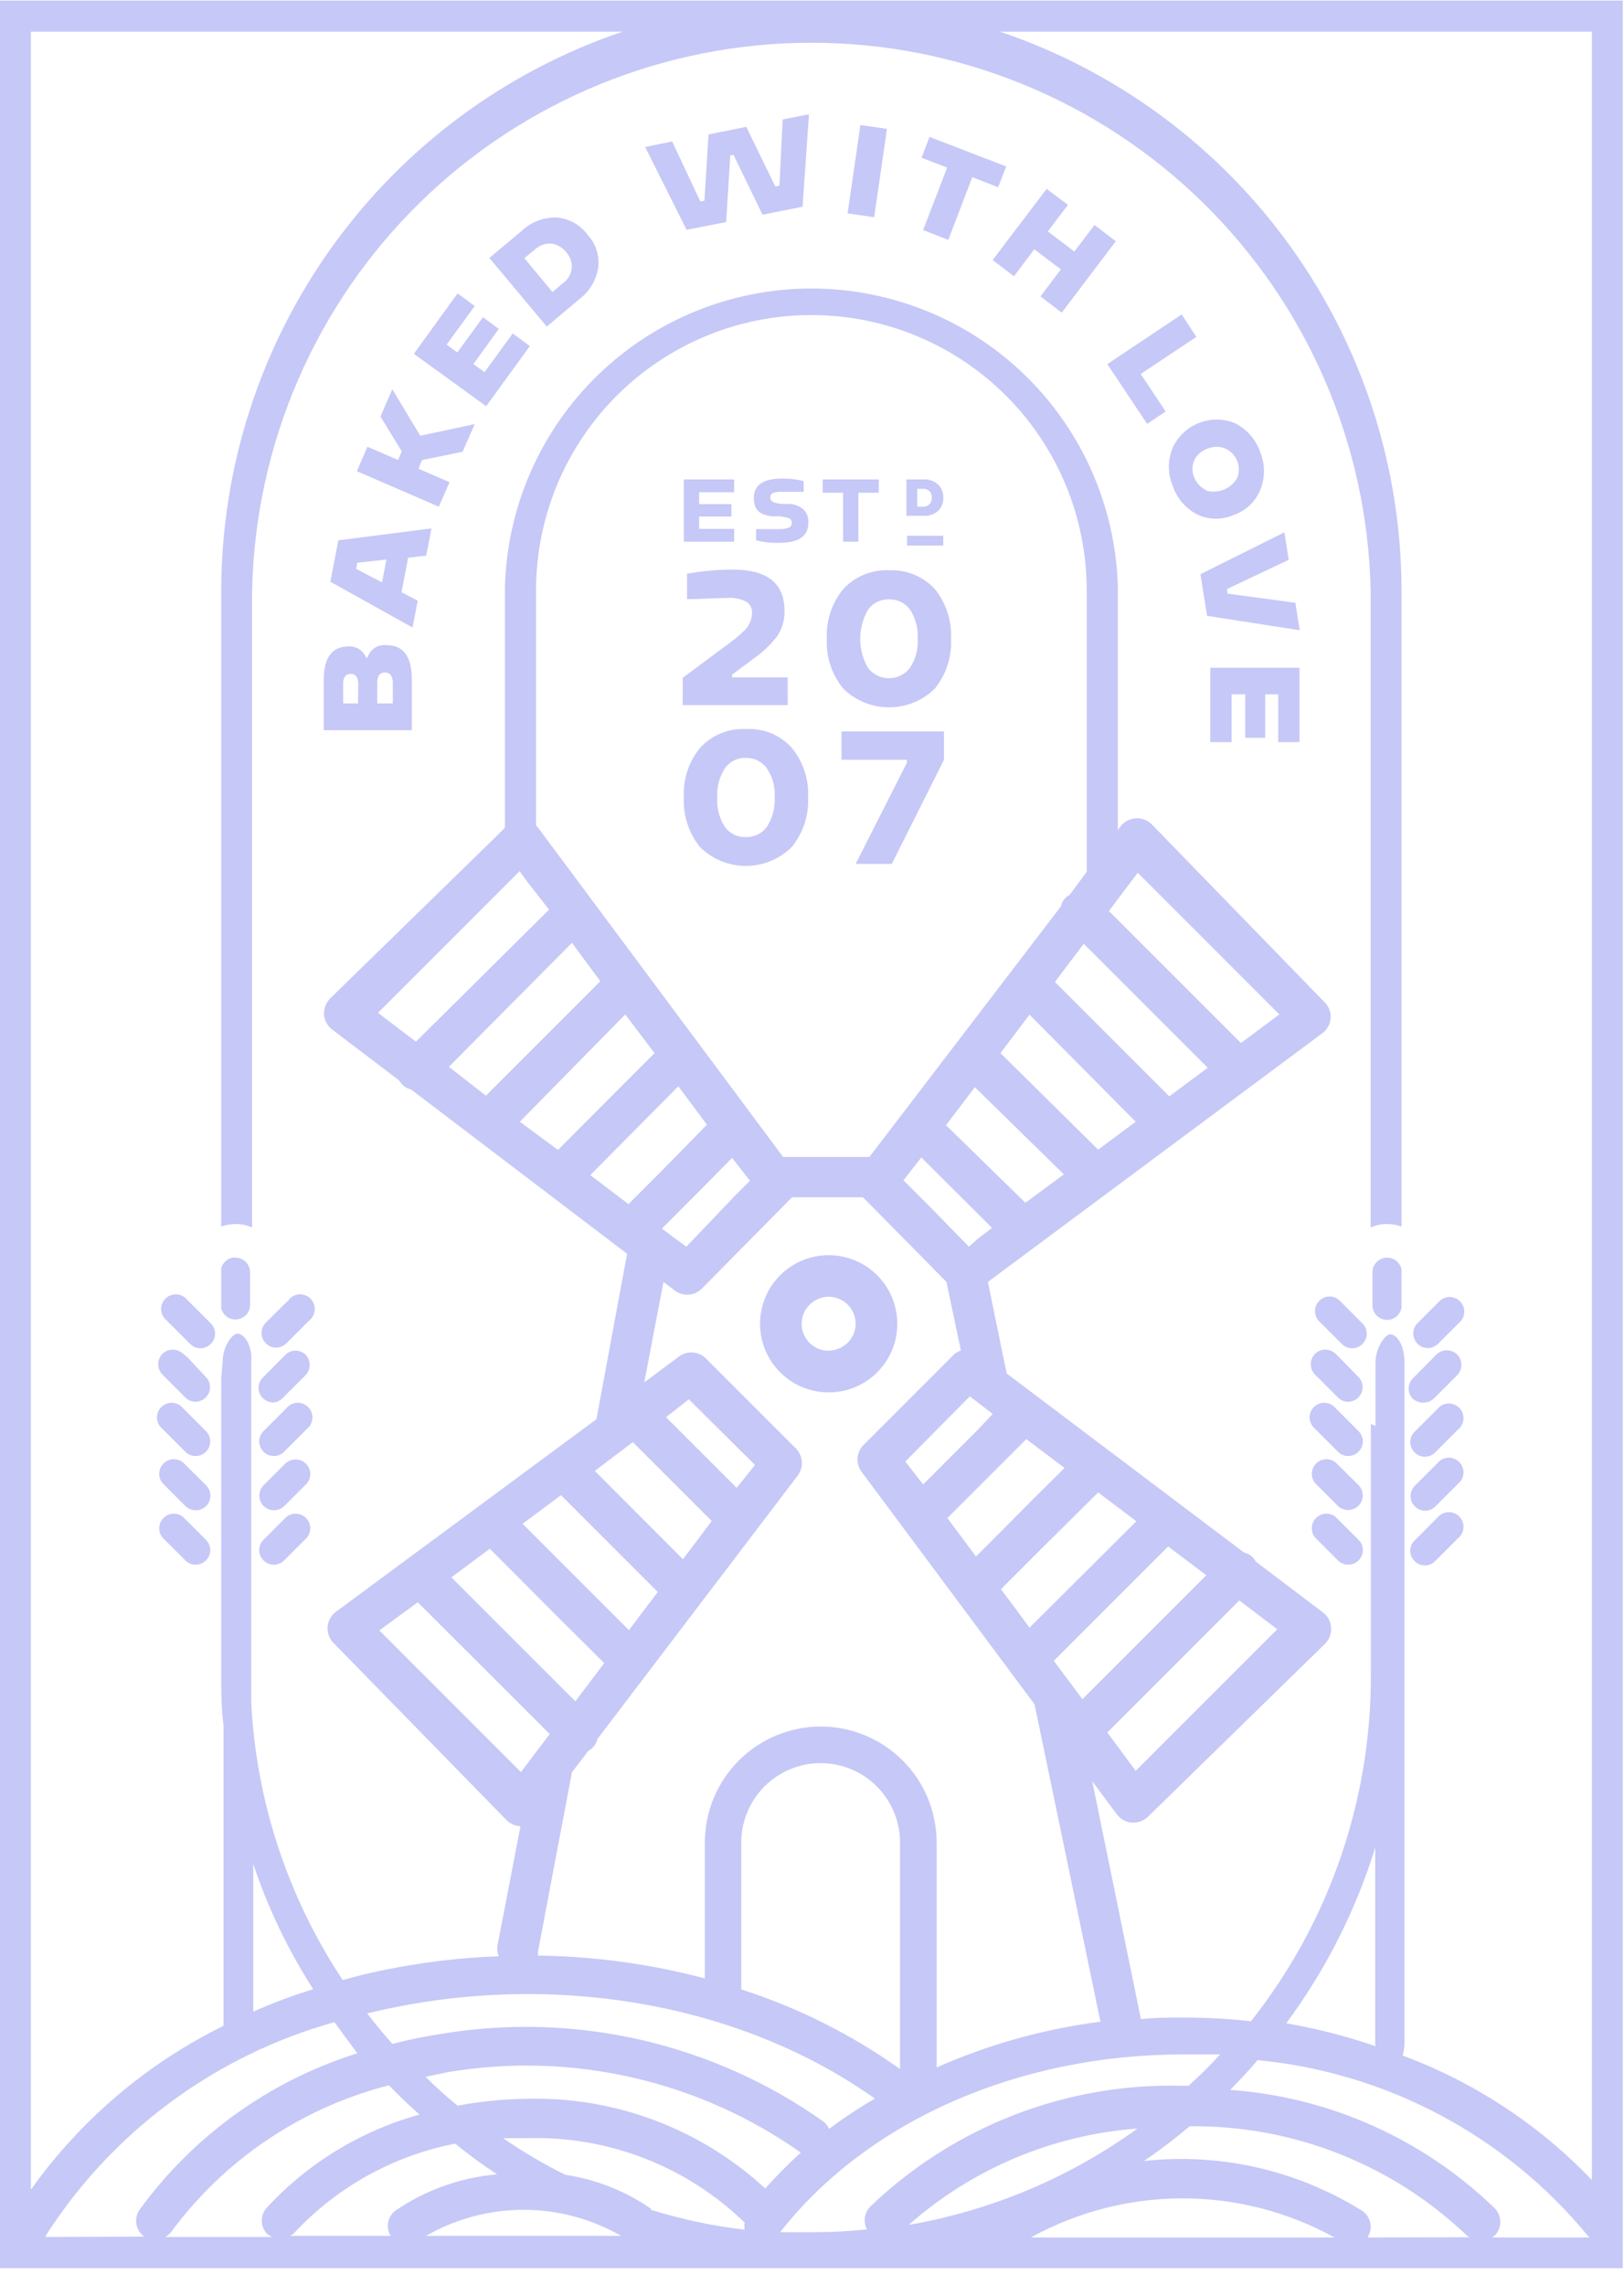 <svg width="86" height="121" viewBox="0 0 86 121" fill="none" xmlns="http://www.w3.org/2000/svg">
<path d="M0 0.029V120.092H85.934V0.029H0ZM2.423 118.444C2.429 118.42 2.429 118.395 2.423 118.371C5.957 112.852 11.4 108.828 17.713 107.068C18.113 107.637 18.537 108.182 18.924 108.716C14.29 110.168 10.246 113.074 7.39 117.002C7.238 117.224 7.178 117.496 7.223 117.76C7.268 118.025 7.415 118.262 7.633 118.42L2.423 118.444ZM13.412 106.523V98.696C14.192 101.028 15.258 103.254 16.586 105.323C15.496 105.657 14.428 106.057 13.387 106.523H13.412ZM14.211 118.323C14.27 118.372 14.335 118.413 14.405 118.444H8.747C8.871 118.38 8.978 118.289 9.062 118.178C11.897 114.337 15.971 111.593 20.596 110.412C21.117 110.945 21.65 111.466 22.22 111.962C19.12 112.816 16.321 114.52 14.139 116.881C14.047 116.979 13.975 117.094 13.928 117.219C13.881 117.345 13.859 117.478 13.863 117.612C13.868 117.746 13.899 117.878 13.954 118C14.01 118.122 14.089 118.232 14.187 118.323H14.211ZM63.957 56.535L61.922 58.049L55.864 51.991L57.391 49.968L63.957 56.535ZM58.723 48.236L60.25 46.212L67.749 53.712L65.714 55.226L58.723 48.236ZM57.318 89.973L56.785 89.246L55.803 87.938L56.385 87.356L61.861 81.88L63.884 83.406L57.318 89.973ZM65.629 84.739L67.64 86.266L63.157 90.748L60.141 93.765L58.638 91.73L65.629 84.739ZM43.458 91.415C41.831 91.418 40.272 92.067 39.122 93.218C37.973 94.37 37.327 95.93 37.327 97.557V104.754C34.44 103.988 31.47 103.581 28.483 103.542C28.49 103.482 28.49 103.421 28.483 103.361L30.288 93.838L31.149 92.711C31.227 92.667 31.3 92.614 31.367 92.554C31.5 92.426 31.593 92.262 31.633 92.081L42.246 78.124C42.403 77.913 42.48 77.654 42.462 77.391C42.444 77.129 42.333 76.882 42.149 76.695L37.376 71.921C37.19 71.738 36.945 71.628 36.685 71.61C36.425 71.592 36.167 71.668 35.958 71.824L34.117 73.193L35.135 67.875L35.74 68.335C35.949 68.491 36.207 68.567 36.467 68.549C36.727 68.531 36.972 68.421 37.158 68.238L41.943 63.392H45.699L50.121 67.875L50.885 71.509C50.738 71.553 50.605 71.632 50.497 71.739L45.723 76.513C45.541 76.699 45.43 76.944 45.412 77.204C45.395 77.464 45.471 77.722 45.627 77.93L54.786 90.24L58.275 107.044C55.281 107.428 52.359 108.244 49.6 109.467V97.557C49.6 95.928 48.953 94.366 47.801 93.214C46.649 92.062 45.087 91.415 43.458 91.415ZM47.662 97.557V109.551C45.093 107.721 42.257 106.299 39.254 105.335V97.557C39.254 96.442 39.697 95.373 40.485 94.585C41.273 93.796 42.343 93.353 43.458 93.353C44.573 93.353 45.642 93.796 46.431 94.585C47.219 95.373 47.662 96.442 47.662 97.557ZM39.011 78.778L35.268 75.035L36.479 74.09L39.981 77.567L39.011 78.778ZM35.05 65.052L35.801 64.301L36.673 63.428L38.769 61.308L39.714 62.52L38.854 63.38L36.346 66.009L35.583 65.452L35.05 65.052ZM54.519 86.181L53.744 85.127L53.005 84.146L53.441 83.709L55.27 81.88L58.154 79.021L60.177 80.547L54.519 86.181ZM54.749 79.336L52.896 81.201L51.684 82.413L50.17 80.378L54.349 76.198L56.373 77.724L54.749 79.336ZM51.781 75.701L48.886 78.597L47.941 77.385L51.357 73.932L52.569 74.865L51.781 75.701ZM51.309 66.009L49.31 63.961L48.776 63.428L47.844 62.495L48.789 61.284L51.514 63.998L52.532 65.015L51.83 65.549L51.309 66.009ZM50.097 59.576L51.624 57.564L56.337 62.18L54.301 63.683L50.097 59.576ZM52.98 55.759L54.519 53.724L60.141 59.394L58.154 60.872L52.98 55.759ZM57.548 46.164L56.651 47.375C56.576 47.413 56.506 47.462 56.446 47.521C56.309 47.647 56.216 47.812 56.179 47.993L46.038 61.26H41.471L28.495 43.826L28.386 43.705V31.262C28.386 29.347 28.764 27.451 29.496 25.682C30.229 23.913 31.303 22.306 32.657 20.952C34.011 19.598 35.618 18.524 37.387 17.791C39.156 17.058 41.052 16.681 42.967 16.681C44.882 16.681 46.778 17.058 48.547 17.791C50.316 18.524 51.923 19.598 53.277 20.952C54.631 22.306 55.705 23.913 56.438 25.682C57.171 27.451 57.548 29.347 57.548 31.262V46.164ZM29.077 48.163L22.026 55.154L20.015 53.627L26.981 46.661L27.514 46.127L27.902 46.661L29.077 48.163ZM30.288 49.92L31.791 51.955L25.733 58.013L23.77 56.486L30.288 49.92ZM33.111 53.712L34.662 55.759L29.549 60.884L27.526 59.394L33.111 53.712ZM35.922 57.516L37.437 59.551L34.977 62.059L33.766 63.271L33.281 63.755L31.258 62.217L35.922 57.516ZM33.511 76.355L37.691 80.535L36.164 82.558L31.5 77.882L33.511 76.355ZM32.505 81.965L34.832 84.291L33.305 86.314L31.948 84.957L30.095 83.104L27.672 80.681L29.707 79.166L30.652 80.111L32.505 81.965ZM29.61 85.684L31.5 87.562L31.997 88.059L31.209 89.101L30.47 90.082L29.077 88.689L23.904 83.516L25.939 82.001L29.61 85.684ZM28.568 91.269L29.113 91.815L28.265 92.929L27.587 93.826L20.087 86.326L22.123 84.836L28.568 91.269ZM46.329 111.114C45.493 111.603 44.684 112.137 43.906 112.714C43.84 112.567 43.74 112.439 43.615 112.338C37.749 108.179 30.477 106.507 23.383 107.686C22.506 107.819 21.637 107.997 20.778 108.219C20.317 107.698 19.869 107.165 19.445 106.607C19.93 106.486 20.414 106.377 20.911 106.28C29.998 104.451 39.484 106.256 46.329 111.114ZM20.729 118.384H15.35C15.458 118.337 15.553 118.267 15.629 118.178C17.894 115.767 20.862 114.131 24.11 113.501C24.816 114.085 25.557 114.627 26.327 115.125C24.393 115.291 22.536 115.954 20.935 117.051C20.725 117.21 20.586 117.445 20.548 117.705C20.509 117.966 20.574 118.231 20.729 118.444V118.384ZM22.559 118.384C24.131 117.479 25.912 117.003 27.726 117.003C29.54 117.003 31.321 117.479 32.893 118.384H22.559ZM34.468 116.942C33.114 116.007 31.564 115.394 29.937 115.149C28.793 114.583 27.692 113.935 26.642 113.21C27.066 113.21 27.502 113.21 27.938 113.21C30.056 113.15 32.164 113.514 34.139 114.282C36.114 115.05 37.915 116.205 39.435 117.681C39.412 117.805 39.412 117.932 39.435 118.056C37.751 117.86 36.088 117.507 34.468 117.002V116.942ZM40.526 115.876C37.087 112.701 32.544 110.997 27.865 111.126C26.646 111.144 25.43 111.265 24.231 111.49C23.64 111.01 23.074 110.501 22.535 109.963C22.947 109.879 23.358 109.782 23.746 109.709C30.284 108.619 36.989 110.151 42.404 113.974C41.728 114.59 41.086 115.241 40.477 115.924L40.526 115.876ZM45.966 118.032C44.98 118.14 43.989 118.192 42.997 118.19C42.428 118.19 41.871 118.19 41.313 118.19C45.941 112.29 53.913 108.776 62.673 108.776C63.327 108.776 63.969 108.776 64.611 108.776C64.085 109.359 63.526 109.913 62.939 110.436H62.636C59.595 110.354 56.567 110.877 53.728 111.973C50.89 113.068 48.297 114.716 46.099 116.821C45.933 116.984 45.827 117.198 45.798 117.429C45.77 117.66 45.82 117.894 45.941 118.093L45.966 118.032ZM60.238 112.701C56.639 115.3 52.496 117.045 48.122 117.802C51.495 114.824 55.75 113.033 60.238 112.701ZM52.399 118.468L52.762 118.347L52.399 118.468ZM54.592 118.468C57.053 117.11 59.819 116.397 62.63 116.397C65.442 116.397 68.207 117.11 70.669 118.468H54.592ZM72.414 118.468C72.488 118.356 72.54 118.231 72.566 118.099C72.592 117.967 72.591 117.831 72.564 117.699C72.537 117.567 72.484 117.442 72.408 117.331C72.333 117.22 72.236 117.124 72.123 117.051C68.679 114.902 64.612 113.976 60.577 114.422C61.416 113.85 62.224 113.235 63 112.58C68.445 112.518 73.701 114.583 77.647 118.335C77.7 118.386 77.762 118.427 77.829 118.456L72.414 118.468ZM78.992 118.468C79.048 118.442 79.101 118.409 79.15 118.371C79.342 118.178 79.45 117.917 79.45 117.645C79.45 117.372 79.342 117.111 79.15 116.918C75.362 113.25 70.403 111.032 65.144 110.654C65.641 110.145 66.138 109.624 66.598 109.079C69.98 109.403 73.265 110.39 76.265 111.985C79.264 113.579 81.921 115.749 84.081 118.371C84.106 118.41 84.139 118.443 84.178 118.468H78.992ZM72.838 108.34C71.298 107.81 69.718 107.405 68.113 107.128C70.197 104.315 71.79 101.169 72.826 97.824V108.073C72.82 108.162 72.824 108.252 72.838 108.34ZM84.299 115.427C81.501 112.5 78.075 110.246 74.279 108.837C74.345 108.608 74.377 108.372 74.376 108.134V72.151C74.381 71.85 74.332 71.551 74.231 71.267C74.085 70.891 73.867 70.649 73.613 70.649C73.359 70.649 72.838 71.34 72.838 72.188V75.495L72.595 75.398V88.725C72.605 95.365 70.367 101.813 66.247 107.019C65.04 106.886 63.826 106.822 62.612 106.826C61.873 106.826 61.146 106.826 60.419 106.91L57.839 94.31L59.147 96.067C59.24 96.192 59.358 96.295 59.494 96.37C59.63 96.445 59.78 96.491 59.935 96.503H60.02C60.303 96.502 60.575 96.394 60.783 96.2L70.172 87.029C70.282 86.918 70.368 86.785 70.422 86.639C70.476 86.493 70.499 86.337 70.487 86.181C70.48 86.025 70.439 85.872 70.365 85.733C70.292 85.595 70.189 85.475 70.063 85.381L66.501 82.68C66.464 82.604 66.415 82.534 66.356 82.474C66.23 82.338 66.065 82.244 65.883 82.207L53.308 72.721L52.314 67.875L70.027 54.705C70.151 54.613 70.255 54.494 70.33 54.359C70.405 54.223 70.451 54.072 70.463 53.918C70.476 53.762 70.454 53.605 70.4 53.459C70.346 53.312 70.26 53.179 70.148 53.07L60.989 43.644C60.878 43.534 60.745 43.449 60.599 43.395C60.452 43.34 60.296 43.317 60.14 43.327C59.985 43.338 59.833 43.381 59.695 43.454C59.557 43.528 59.437 43.629 59.341 43.753L59.196 43.947V31.068C59.08 26.841 57.32 22.825 54.289 19.876C51.258 16.927 47.196 15.277 42.967 15.277C38.738 15.277 34.676 16.927 31.645 19.876C28.615 22.825 26.854 26.841 26.739 31.068V43.826L26.302 44.262L17.483 52.864C17.267 53.093 17.15 53.397 17.155 53.712C17.168 53.868 17.213 54.02 17.288 54.158C17.363 54.296 17.467 54.416 17.591 54.511L21.129 57.201C21.178 57.279 21.235 57.352 21.299 57.419C21.426 57.553 21.591 57.645 21.771 57.686L33.208 66.384L31.585 75.144L17.785 85.345C17.661 85.438 17.557 85.556 17.482 85.692C17.407 85.827 17.362 85.978 17.349 86.132C17.337 86.287 17.358 86.443 17.41 86.589C17.462 86.735 17.545 86.868 17.652 86.981L26.823 96.37C27.021 96.567 27.284 96.683 27.562 96.697L26.351 102.973C26.315 103.176 26.336 103.386 26.412 103.579C24.413 103.651 22.423 103.886 20.463 104.281C19.675 104.439 18.9 104.621 18.149 104.839C15.25 100.47 13.576 95.403 13.303 90.167V72.115C13.316 71.97 13.316 71.824 13.303 71.679C13.281 71.53 13.244 71.384 13.194 71.243C13.06 70.867 12.818 70.613 12.564 70.613C12.309 70.613 11.788 71.279 11.788 72.115L11.716 72.987C11.716 72.83 11.716 73.811 11.716 73.617V88.64C11.716 89.561 11.716 90.458 11.837 91.354V107.262C7.771 109.265 4.266 112.246 1.636 115.936V1.676H32.966C26.775 3.774 21.397 7.758 17.585 13.068C13.774 18.379 11.722 24.75 11.716 31.286V64.943C11.956 64.856 12.21 64.81 12.467 64.809C12.771 64.807 13.073 64.868 13.351 64.991V31.286C13.508 23.535 16.697 16.155 22.234 10.729C27.771 5.302 35.215 2.263 42.967 2.263C50.72 2.263 58.163 5.302 63.7 10.729C69.237 16.155 72.426 23.535 72.583 31.286V64.991C72.857 64.868 73.155 64.806 73.456 64.809C73.716 64.81 73.974 64.856 74.219 64.943V31.286C74.214 24.748 72.16 18.375 68.346 13.064C64.532 7.753 59.15 3.771 52.956 1.676H84.299V115.427Z" fill="#C6C8F7"/>
<path d="M41.713 35.866H38.769V35.72L39.872 34.897C40.36 34.562 40.794 34.153 41.156 33.685C41.422 33.288 41.558 32.818 41.544 32.34C41.544 30.886 40.635 30.159 38.806 30.159C37.993 30.161 37.182 30.234 36.383 30.378V31.722C37.146 31.722 37.861 31.662 38.503 31.662C38.853 31.631 39.206 31.698 39.52 31.856C39.623 31.92 39.706 32.012 39.76 32.121C39.813 32.231 39.835 32.352 39.823 32.474C39.812 32.805 39.678 33.12 39.448 33.358C39.102 33.691 38.729 33.995 38.333 34.267L36.152 35.89V37.332H41.713V35.866Z" fill="#C6C8F7"/>
<path d="M47.081 30.196C46.629 30.174 46.177 30.252 45.758 30.423C45.34 30.595 44.964 30.857 44.657 31.189C44.048 31.93 43.737 32.872 43.785 33.831C43.74 34.785 44.051 35.722 44.657 36.46C45.303 37.096 46.174 37.453 47.081 37.453C47.987 37.453 48.858 37.096 49.504 36.46C50.102 35.718 50.408 34.783 50.364 33.831C50.41 32.875 50.104 31.935 49.504 31.189C49.197 30.857 48.821 30.595 48.403 30.423C47.984 30.252 47.532 30.174 47.081 30.196ZM48.183 35.369C48.052 35.538 47.883 35.674 47.691 35.768C47.499 35.862 47.288 35.911 47.075 35.911C46.861 35.911 46.65 35.862 46.458 35.768C46.266 35.674 46.097 35.538 45.966 35.369C45.696 34.899 45.554 34.367 45.554 33.825C45.554 33.282 45.696 32.75 45.966 32.28C46.092 32.104 46.26 31.962 46.455 31.867C46.649 31.772 46.864 31.726 47.081 31.735C47.296 31.729 47.511 31.776 47.705 31.871C47.898 31.966 48.067 32.106 48.195 32.28C48.489 32.742 48.629 33.285 48.595 33.831C48.629 34.375 48.485 34.915 48.183 35.369Z" fill="#C6C8F7"/>
<path d="M39.497 38.604C39.045 38.579 38.593 38.656 38.173 38.828C37.754 38.999 37.379 39.262 37.074 39.597C36.468 40.335 36.162 41.273 36.214 42.226C36.167 43.179 36.474 44.115 37.074 44.855C37.72 45.492 38.59 45.848 39.497 45.848C40.404 45.848 41.274 45.492 41.92 44.855C42.528 44.113 42.838 43.172 42.792 42.214C42.84 41.26 42.529 40.322 41.92 39.585C41.615 39.251 41.239 38.989 40.82 38.82C40.401 38.65 39.949 38.576 39.497 38.604ZM40.612 43.777C40.485 43.952 40.317 44.094 40.122 44.189C39.928 44.284 39.713 44.33 39.497 44.322C39.281 44.331 39.066 44.285 38.871 44.19C38.676 44.095 38.508 43.953 38.382 43.777C38.089 43.315 37.949 42.773 37.983 42.226C37.949 41.684 38.089 41.145 38.382 40.688C38.506 40.508 38.672 40.362 38.867 40.265C39.062 40.167 39.279 40.121 39.497 40.13C39.714 40.123 39.93 40.17 40.125 40.268C40.319 40.365 40.487 40.51 40.612 40.688C40.918 41.139 41.063 41.682 41.023 42.226C41.054 42.774 40.909 43.317 40.612 43.777Z" fill="#C6C8F7"/>
<path d="M44.562 40.227H48.026V40.385L45.313 45.74H47.227L49.989 40.227V38.725H44.562V40.227Z" fill="#C6C8F7"/>
<path d="M47.517 70.092C47.517 69.373 47.304 68.67 46.905 68.072C46.505 67.475 45.938 67.009 45.274 66.734C44.609 66.459 43.879 66.387 43.174 66.527C42.468 66.667 41.821 67.013 41.313 67.522C40.804 68.03 40.458 68.677 40.318 69.383C40.178 70.088 40.25 70.818 40.525 71.483C40.8 72.147 41.266 72.714 41.863 73.114C42.461 73.513 43.164 73.726 43.883 73.726C44.847 73.726 45.771 73.343 46.453 72.662C47.134 71.98 47.517 71.056 47.517 70.092ZM43.883 71.521C43.6 71.521 43.324 71.437 43.088 71.28C42.853 71.123 42.67 70.9 42.562 70.639C42.454 70.377 42.425 70.09 42.48 69.813C42.536 69.535 42.672 69.281 42.872 69.081C43.072 68.881 43.326 68.745 43.604 68.689C43.881 68.634 44.169 68.663 44.43 68.771C44.691 68.879 44.914 69.062 45.071 69.297C45.228 69.532 45.312 69.809 45.312 70.092C45.309 70.463 45.162 70.818 44.902 71.082C44.642 71.347 44.29 71.5 43.919 71.509L43.883 71.521Z" fill="#C6C8F7"/>
<path d="M75.455 82.886C75.557 82.887 75.658 82.867 75.752 82.828C75.845 82.788 75.93 82.729 76 82.655L77.212 81.444C77.296 81.376 77.366 81.29 77.415 81.193C77.465 81.097 77.493 80.99 77.499 80.882C77.505 80.773 77.487 80.665 77.449 80.563C77.41 80.461 77.35 80.369 77.273 80.292C77.196 80.215 77.104 80.156 77.002 80.117C76.901 80.078 76.792 80.061 76.683 80.066C76.575 80.072 76.469 80.101 76.372 80.15C76.275 80.2 76.19 80.269 76.121 80.353L74.91 81.565C74.837 81.636 74.78 81.721 74.74 81.814C74.701 81.908 74.681 82.009 74.681 82.11C74.681 82.212 74.701 82.312 74.74 82.406C74.78 82.499 74.837 82.584 74.91 82.655C74.98 82.729 75.064 82.788 75.158 82.828C75.252 82.867 75.353 82.887 75.455 82.886Z" fill="#C6C8F7"/>
<path d="M75.455 79.99C75.658 79.992 75.854 79.913 76 79.772L77.212 78.56C77.296 78.492 77.366 78.407 77.415 78.31C77.465 78.213 77.493 78.107 77.499 77.998C77.505 77.89 77.487 77.781 77.449 77.679C77.41 77.578 77.35 77.486 77.273 77.409C77.196 77.332 77.104 77.272 77.002 77.233C76.901 77.194 76.792 77.177 76.683 77.183C76.575 77.189 76.469 77.217 76.372 77.266C76.275 77.316 76.19 77.385 76.121 77.47L74.91 78.681C74.807 78.79 74.737 78.927 74.71 79.075C74.683 79.222 74.699 79.374 74.757 79.513C74.815 79.651 74.911 79.77 75.035 79.855C75.159 79.94 75.305 79.987 75.455 79.99Z" fill="#C6C8F7"/>
<path d="M75.455 77.131C75.557 77.132 75.658 77.112 75.752 77.073C75.845 77.033 75.93 76.974 76 76.9L77.212 75.689C77.296 75.621 77.366 75.535 77.415 75.439C77.465 75.342 77.493 75.235 77.499 75.127C77.505 75.018 77.487 74.91 77.449 74.808C77.41 74.707 77.35 74.614 77.273 74.537C77.196 74.46 77.104 74.401 77.002 74.362C76.901 74.323 76.792 74.306 76.683 74.311C76.575 74.317 76.469 74.346 76.372 74.395C76.275 74.445 76.19 74.514 76.121 74.599L74.91 75.81C74.837 75.881 74.78 75.966 74.74 76.06C74.701 76.153 74.681 76.254 74.681 76.355C74.681 76.457 74.701 76.557 74.74 76.651C74.78 76.745 74.837 76.829 74.91 76.9C74.98 76.974 75.064 77.033 75.158 77.073C75.252 77.112 75.353 77.132 75.455 77.131Z" fill="#C6C8F7"/>
<path d="M75.455 74.259C75.643 74.245 75.819 74.163 75.951 74.029L77.163 72.818C77.307 72.67 77.388 72.472 77.388 72.266C77.388 72.06 77.307 71.862 77.163 71.715C77.016 71.574 76.821 71.496 76.618 71.496C76.415 71.496 76.219 71.574 76.073 71.715L75.927 71.861L74.825 72.975C74.752 73.046 74.695 73.131 74.655 73.225C74.616 73.318 74.596 73.419 74.596 73.52C74.596 73.622 74.616 73.722 74.655 73.816C74.695 73.91 74.752 73.994 74.825 74.066C74.91 74.141 75.01 74.198 75.118 74.231C75.227 74.265 75.342 74.274 75.455 74.259Z" fill="#C6C8F7"/>
<path d="M75.613 71.376C75.756 71.377 75.895 71.335 76.013 71.255C76.067 71.227 76.116 71.19 76.158 71.146L77.37 69.934C77.49 69.785 77.551 69.597 77.541 69.406C77.531 69.215 77.45 69.034 77.315 68.899C77.18 68.764 76.999 68.683 76.808 68.673C76.617 68.663 76.428 68.724 76.279 68.844L75.068 70.055C74.995 70.127 74.938 70.211 74.898 70.305C74.859 70.399 74.839 70.499 74.839 70.601C74.839 70.702 74.859 70.803 74.898 70.896C74.938 70.99 74.995 71.075 75.068 71.146C75.138 71.22 75.223 71.278 75.317 71.318C75.41 71.358 75.511 71.377 75.613 71.376Z" fill="#C6C8F7"/>
<path d="M73.454 66.591C73.249 66.591 73.052 66.672 72.906 66.818C72.761 66.963 72.679 67.16 72.679 67.366V69.086C72.673 69.282 72.742 69.473 72.871 69.62C73 69.768 73.18 69.861 73.375 69.881C73.57 69.9 73.765 69.846 73.922 69.728C74.078 69.61 74.184 69.437 74.218 69.244C74.224 69.192 74.224 69.139 74.218 69.086V67.366C74.224 67.314 74.224 67.261 74.218 67.209C74.181 67.033 74.085 66.876 73.946 66.763C73.807 66.651 73.633 66.59 73.454 66.591Z" fill="#C6C8F7"/>
<path d="M70.73 80.317C70.581 80.197 70.393 80.136 70.202 80.146C70.011 80.156 69.83 80.237 69.695 80.372C69.559 80.507 69.479 80.688 69.469 80.879C69.459 81.07 69.52 81.259 69.64 81.407L70.851 82.619C70.922 82.692 71.007 82.749 71.101 82.788C71.195 82.828 71.295 82.848 71.397 82.848C71.498 82.848 71.599 82.828 71.692 82.788C71.786 82.749 71.871 82.692 71.942 82.619C72.014 82.548 72.072 82.463 72.111 82.37C72.151 82.276 72.171 82.175 72.171 82.074C72.171 81.972 72.151 81.872 72.111 81.778C72.072 81.684 72.014 81.6 71.942 81.529L70.73 80.317Z" fill="#C6C8F7"/>
<path d="M70.73 77.434C70.581 77.313 70.393 77.252 70.202 77.263C70.011 77.273 69.83 77.353 69.695 77.489C69.559 77.624 69.479 77.805 69.469 77.996C69.459 78.187 69.52 78.375 69.64 78.524L70.851 79.736C70.998 79.877 71.195 79.955 71.399 79.952C71.603 79.95 71.797 79.867 71.94 79.722C72.084 79.577 72.164 79.382 72.165 79.178C72.165 78.974 72.085 78.778 71.942 78.633L70.73 77.434Z" fill="#C6C8F7"/>
<path d="M70.729 74.562C70.661 74.478 70.576 74.408 70.479 74.359C70.382 74.309 70.276 74.281 70.167 74.275C70.058 74.269 69.95 74.286 69.848 74.325C69.747 74.364 69.655 74.424 69.578 74.501C69.501 74.578 69.441 74.67 69.402 74.772C69.363 74.873 69.346 74.982 69.352 75.091C69.357 75.199 69.386 75.305 69.436 75.402C69.485 75.499 69.554 75.584 69.639 75.653L70.85 76.864C70.921 76.937 71.006 76.994 71.1 77.034C71.194 77.073 71.294 77.093 71.396 77.093C71.497 77.093 71.598 77.073 71.691 77.034C71.785 76.994 71.87 76.937 71.941 76.864C72.013 76.793 72.071 76.708 72.11 76.615C72.15 76.521 72.17 76.421 72.17 76.319C72.17 76.217 72.15 76.117 72.11 76.023C72.071 75.93 72.013 75.845 71.941 75.774L70.729 74.562Z" fill="#C6C8F7"/>
<path d="M70.899 71.848L70.73 71.679C70.583 71.538 70.388 71.46 70.184 71.46C69.981 71.46 69.786 71.538 69.639 71.679C69.495 71.826 69.414 72.024 69.414 72.23C69.414 72.436 69.495 72.634 69.639 72.781L70.851 73.993C70.991 74.137 71.183 74.219 71.384 74.223C71.588 74.22 71.784 74.137 71.929 73.993C72.001 73.922 72.059 73.837 72.099 73.743C72.138 73.65 72.158 73.549 72.158 73.448C72.158 73.346 72.138 73.246 72.099 73.152C72.059 73.058 72.001 72.973 71.929 72.902L70.899 71.848Z" fill="#C6C8F7"/>
<path d="M70.899 68.82C70.75 68.7 70.562 68.639 70.371 68.649C70.18 68.659 69.999 68.74 69.864 68.875C69.728 69.01 69.648 69.191 69.638 69.382C69.628 69.573 69.689 69.761 69.809 69.91L70.911 71.013L71.057 71.158C71.128 71.231 71.212 71.289 71.306 71.328C71.4 71.368 71.5 71.388 71.602 71.388C71.704 71.389 71.805 71.37 71.898 71.33C71.992 71.29 72.077 71.232 72.147 71.158C72.22 71.087 72.277 71.002 72.317 70.909C72.356 70.815 72.376 70.714 72.376 70.613C72.376 70.511 72.356 70.411 72.317 70.317C72.277 70.224 72.22 70.139 72.147 70.068L70.899 68.82Z" fill="#C6C8F7"/>
<path d="M15.167 80.317L13.956 81.529C13.883 81.6 13.825 81.684 13.786 81.778C13.747 81.872 13.727 81.972 13.727 82.074C13.727 82.175 13.747 82.276 13.786 82.37C13.825 82.463 13.883 82.548 13.956 82.619C14.027 82.692 14.111 82.749 14.205 82.788C14.299 82.828 14.399 82.848 14.501 82.848C14.602 82.848 14.703 82.828 14.796 82.788C14.89 82.749 14.975 82.692 15.046 82.619L16.258 81.407C16.378 81.259 16.439 81.07 16.429 80.879C16.418 80.688 16.338 80.507 16.203 80.372C16.067 80.237 15.887 80.156 15.695 80.146C15.504 80.136 15.316 80.197 15.167 80.317Z" fill="#C6C8F7"/>
<path d="M15.168 77.434L13.956 78.645C13.813 78.79 13.733 78.986 13.733 79.19C13.734 79.394 13.814 79.589 13.957 79.734C14.101 79.879 14.295 79.962 14.499 79.964C14.703 79.967 14.9 79.889 15.046 79.748L16.258 78.536C16.378 78.387 16.439 78.199 16.429 78.008C16.419 77.817 16.338 77.636 16.203 77.501C16.068 77.365 15.887 77.285 15.696 77.275C15.505 77.265 15.317 77.326 15.168 77.446V77.434Z" fill="#C6C8F7"/>
<path d="M15.167 74.562L13.956 75.774C13.883 75.845 13.825 75.93 13.786 76.023C13.747 76.117 13.727 76.217 13.727 76.319C13.727 76.421 13.747 76.521 13.786 76.615C13.825 76.708 13.883 76.793 13.956 76.864C14.027 76.937 14.111 76.994 14.205 77.034C14.299 77.073 14.399 77.093 14.501 77.093C14.602 77.093 14.703 77.073 14.796 77.034C14.89 76.994 14.975 76.937 15.046 76.864L16.258 75.653C16.342 75.584 16.412 75.499 16.461 75.402C16.511 75.305 16.539 75.199 16.545 75.091C16.55 74.982 16.533 74.873 16.494 74.772C16.456 74.67 16.396 74.578 16.319 74.501C16.242 74.424 16.15 74.364 16.048 74.325C15.947 74.286 15.838 74.269 15.729 74.275C15.621 74.281 15.515 74.309 15.418 74.359C15.321 74.408 15.236 74.478 15.167 74.562Z" fill="#C6C8F7"/>
<path d="M15.168 71.679L15.023 71.824L13.921 72.939C13.848 73.01 13.79 73.095 13.751 73.188C13.712 73.282 13.691 73.382 13.691 73.484C13.691 73.585 13.712 73.686 13.751 73.78C13.79 73.873 13.848 73.958 13.921 74.029C14.065 74.174 14.261 74.256 14.466 74.259C14.653 74.245 14.83 74.163 14.962 74.029L16.174 72.818C16.318 72.67 16.399 72.472 16.399 72.266C16.399 72.06 16.318 71.862 16.174 71.715C16.037 71.593 15.861 71.522 15.678 71.515C15.494 71.509 15.314 71.567 15.168 71.679Z" fill="#C6C8F7"/>
<path d="M15.327 68.808L15.024 69.086L14.079 70.031C14.006 70.102 13.948 70.187 13.909 70.281C13.87 70.374 13.85 70.475 13.85 70.576C13.85 70.678 13.87 70.779 13.909 70.872C13.948 70.966 14.006 71.051 14.079 71.122C14.149 71.196 14.233 71.254 14.327 71.294C14.421 71.333 14.522 71.353 14.624 71.352C14.766 71.353 14.906 71.311 15.024 71.231C15.078 71.202 15.127 71.166 15.169 71.122L16.381 69.91C16.465 69.842 16.535 69.757 16.584 69.66C16.634 69.563 16.662 69.457 16.668 69.348C16.674 69.239 16.657 69.131 16.617 69.029C16.579 68.928 16.519 68.835 16.442 68.759C16.365 68.682 16.273 68.622 16.171 68.583C16.07 68.544 15.961 68.527 15.852 68.533C15.744 68.538 15.638 68.567 15.541 68.616C15.444 68.666 15.359 68.735 15.29 68.82L15.327 68.808Z" fill="#C6C8F7"/>
<path d="M12.467 66.59C12.42 66.579 12.37 66.579 12.322 66.59C12.214 66.611 12.113 66.654 12.023 66.716C11.933 66.779 11.857 66.86 11.801 66.954C11.761 67.013 11.732 67.078 11.716 67.148C11.71 67.212 11.71 67.277 11.716 67.342V69.086V69.28C11.763 69.463 11.875 69.623 12.032 69.729C12.188 69.835 12.378 69.881 12.565 69.857C12.753 69.833 12.925 69.742 13.05 69.6C13.175 69.458 13.243 69.275 13.243 69.086V67.366C13.243 67.16 13.161 66.963 13.016 66.817C12.87 66.672 12.673 66.59 12.467 66.59Z" fill="#C6C8F7"/>
<path d="M9.693 80.317C9.544 80.197 9.356 80.136 9.165 80.146C8.974 80.156 8.793 80.237 8.658 80.372C8.522 80.507 8.442 80.688 8.432 80.879C8.422 81.07 8.483 81.259 8.603 81.407L9.814 82.619C9.885 82.692 9.97 82.749 10.064 82.788C10.157 82.828 10.258 82.848 10.36 82.848C10.461 82.848 10.562 82.828 10.655 82.788C10.749 82.749 10.834 82.692 10.905 82.619C10.977 82.548 11.035 82.463 11.074 82.37C11.114 82.276 11.134 82.175 11.134 82.074C11.134 81.972 11.114 81.872 11.074 81.778C11.035 81.684 10.977 81.6 10.905 81.529L9.693 80.317Z" fill="#C6C8F7"/>
<path d="M9.693 77.434C9.544 77.313 9.356 77.252 9.165 77.263C8.974 77.273 8.793 77.353 8.658 77.489C8.522 77.624 8.442 77.805 8.432 77.996C8.422 78.187 8.483 78.375 8.603 78.524L9.814 79.736C9.886 79.809 9.972 79.867 10.067 79.907C10.162 79.946 10.263 79.967 10.366 79.967C10.469 79.967 10.57 79.947 10.665 79.907C10.76 79.868 10.846 79.81 10.918 79.737C10.991 79.664 11.047 79.577 11.086 79.482C11.124 79.387 11.143 79.285 11.142 79.182C11.141 79.079 11.119 78.978 11.079 78.884C11.038 78.789 10.979 78.704 10.905 78.633L9.693 77.434Z" fill="#C6C8F7"/>
<path d="M9.692 74.562C9.624 74.478 9.538 74.408 9.442 74.359C9.345 74.309 9.239 74.281 9.13 74.275C9.021 74.269 8.913 74.286 8.811 74.325C8.71 74.364 8.617 74.424 8.541 74.501C8.464 74.578 8.404 74.67 8.365 74.772C8.326 74.873 8.309 74.982 8.315 75.091C8.32 75.199 8.349 75.305 8.398 75.402C8.448 75.499 8.517 75.584 8.602 75.653L9.813 76.864C9.884 76.937 9.969 76.994 10.063 77.034C10.156 77.073 10.257 77.093 10.358 77.093C10.46 77.093 10.561 77.073 10.654 77.034C10.748 76.994 10.833 76.937 10.904 76.864C10.976 76.793 11.034 76.708 11.073 76.615C11.113 76.521 11.133 76.421 11.133 76.319C11.133 76.217 11.113 76.117 11.073 76.023C11.034 75.93 10.976 75.845 10.904 75.774L9.692 74.562Z" fill="#C6C8F7"/>
<path d="M9.912 71.848L9.693 71.679C9.547 71.538 9.351 71.46 9.148 71.46C8.945 71.46 8.75 71.538 8.603 71.679C8.459 71.826 8.378 72.024 8.378 72.23C8.378 72.436 8.459 72.634 8.603 72.781L9.815 73.993C9.955 74.137 10.147 74.219 10.348 74.223C10.552 74.22 10.748 74.137 10.893 73.993C10.965 73.922 11.023 73.837 11.062 73.743C11.102 73.65 11.122 73.549 11.122 73.448C11.122 73.346 11.102 73.246 11.062 73.152C11.023 73.058 10.965 72.973 10.893 72.902L9.912 71.848Z" fill="#C6C8F7"/>
<path d="M9.912 68.82C9.844 68.735 9.758 68.666 9.661 68.616C9.565 68.567 9.458 68.538 9.35 68.533C9.241 68.527 9.133 68.544 9.031 68.583C8.929 68.622 8.837 68.682 8.76 68.759C8.683 68.835 8.624 68.928 8.585 69.029C8.546 69.131 8.529 69.239 8.534 69.348C8.54 69.457 8.569 69.563 8.618 69.66C8.668 69.757 8.737 69.842 8.822 69.91L9.924 71.013L10.069 71.158C10.14 71.231 10.225 71.288 10.319 71.328C10.412 71.367 10.513 71.387 10.615 71.387C10.716 71.387 10.817 71.367 10.91 71.328C11.004 71.288 11.089 71.231 11.16 71.158C11.232 71.087 11.29 71.002 11.329 70.909C11.369 70.815 11.389 70.714 11.389 70.613C11.389 70.511 11.369 70.411 11.329 70.317C11.29 70.224 11.232 70.139 11.16 70.068L9.912 68.82Z" fill="#C6C8F7"/>
<path d="M38.877 28.003H37.024V27.349H38.732V26.694H37.024V26.064H38.877V25.386H36.212V28.681H38.877V28.003Z" fill="#C6C8F7"/>
<path d="M41.81 26.682H41.434C41.26 26.674 41.088 26.637 40.925 26.573C40.882 26.55 40.847 26.515 40.823 26.472C40.799 26.429 40.789 26.38 40.792 26.331C40.789 26.282 40.801 26.233 40.827 26.192C40.853 26.151 40.892 26.119 40.938 26.101C41.093 26.048 41.258 26.027 41.422 26.04H42.561V25.471C42.193 25.379 41.814 25.334 41.434 25.337C40.429 25.337 39.92 25.677 39.92 26.355C39.92 27.034 40.247 27.264 40.913 27.336H41.289C41.462 27.356 41.632 27.392 41.798 27.445C41.842 27.471 41.878 27.508 41.902 27.553C41.925 27.598 41.935 27.649 41.931 27.7C41.932 27.753 41.916 27.805 41.885 27.848C41.855 27.892 41.812 27.924 41.761 27.942C41.598 27.999 41.425 28.024 41.253 28.015H40.041V28.608C40.437 28.709 40.844 28.754 41.253 28.742C42.294 28.742 42.803 28.39 42.803 27.7C42.817 27.57 42.803 27.439 42.761 27.316C42.719 27.192 42.651 27.079 42.561 26.985C42.353 26.801 42.088 26.694 41.81 26.682Z" fill="#C6C8F7"/>
<path d="M44.645 28.681H45.456V26.089H46.535V25.386H43.566V26.089H44.645V28.681Z" fill="#C6C8F7"/>
<path d="M49.674 27.058C49.766 26.966 49.839 26.857 49.886 26.736C49.934 26.615 49.957 26.485 49.953 26.355C49.959 26.225 49.938 26.095 49.89 25.974C49.842 25.852 49.768 25.743 49.674 25.653C49.571 25.559 49.451 25.487 49.319 25.441C49.188 25.396 49.049 25.377 48.911 25.386H48.002V27.312H48.911C49.188 27.329 49.462 27.238 49.674 27.058ZM48.571 26.828V25.883H48.874C48.938 25.878 49.002 25.887 49.062 25.907C49.123 25.928 49.178 25.961 49.226 26.004C49.31 26.101 49.353 26.227 49.347 26.355C49.353 26.48 49.309 26.602 49.226 26.695C49.179 26.739 49.124 26.774 49.063 26.797C49.003 26.82 48.939 26.83 48.874 26.828H48.571Z" fill="#C6C8F7"/>
<path d="M49.95 28.366H48.036V28.887H49.95V28.366Z" fill="#C6C8F7"/>
<path d="M20.451 34.157C20.234 34.135 20.015 34.189 19.834 34.31C19.652 34.432 19.519 34.614 19.458 34.824H19.385C19.315 34.637 19.186 34.478 19.017 34.371C18.849 34.264 18.651 34.215 18.452 34.23C17.58 34.23 17.144 34.824 17.144 35.999V38.664H21.808V35.999C21.808 34.775 21.384 34.157 20.451 34.157ZM18.961 37.247H18.173V36.241C18.16 36.099 18.189 35.955 18.258 35.829C18.294 35.78 18.341 35.741 18.396 35.715C18.452 35.69 18.513 35.679 18.573 35.684C18.632 35.679 18.691 35.689 18.745 35.715C18.798 35.74 18.843 35.78 18.876 35.829C18.95 35.958 18.983 36.106 18.973 36.254L18.961 37.247ZM20.802 37.247H19.979V36.193C19.968 36.042 19.997 35.892 20.063 35.757C20.101 35.706 20.151 35.666 20.208 35.641C20.265 35.615 20.328 35.605 20.39 35.611C20.451 35.607 20.511 35.619 20.566 35.644C20.622 35.669 20.669 35.708 20.706 35.757C20.777 35.891 20.81 36.041 20.802 36.193V37.247Z" fill="#C6C8F7"/>
<path d="M17.494 30.801L21.844 33.224L22.122 31.807L21.262 31.359L21.613 29.529L22.57 29.42L22.849 27.979L17.918 28.608L17.494 30.801ZM18.912 29.796L20.462 29.626L20.232 30.838L18.863 30.123L18.912 29.796Z" fill="#C6C8F7"/>
<path d="M20.777 20.613L20.147 22.055L21.274 23.896L21.08 24.356L19.457 23.654L18.899 24.95L23.237 26.828L23.806 25.532L22.158 24.817L22.352 24.356L24.497 23.92L25.139 22.454L22.255 23.072L20.777 20.613Z" fill="#C6C8F7"/>
<path d="M25.661 19.704L25.067 19.28L26.412 17.414L25.576 16.796L24.219 18.662L23.649 18.25L25.14 16.203L24.231 15.536L21.917 18.735L25.745 21.509L28.059 18.323L27.151 17.656L25.661 19.704Z" fill="#C6C8F7"/>
<path d="M29.464 11.514C28.78 11.502 28.119 11.759 27.622 12.229L25.914 13.658L28.955 17.293L30.651 15.863C31.203 15.454 31.572 14.845 31.681 14.167C31.719 13.85 31.686 13.527 31.586 13.224C31.485 12.92 31.319 12.643 31.099 12.41C30.907 12.153 30.661 11.94 30.379 11.785C30.097 11.63 29.785 11.538 29.464 11.514ZM29.827 14.979L29.258 15.463L27.768 13.67L28.337 13.198C28.573 12.989 28.882 12.88 29.197 12.895C29.504 12.94 29.781 13.1 29.973 13.343C30.079 13.456 30.162 13.589 30.214 13.735C30.266 13.881 30.287 14.037 30.276 14.191C30.262 14.347 30.215 14.498 30.137 14.634C30.06 14.77 29.954 14.887 29.827 14.979Z" fill="#C6C8F7"/>
<path d="M41.277 9.83L41.059 9.878L39.52 6.716L37.521 7.116L37.303 10.629L37.085 10.666L35.595 7.492L34.165 7.782L36.358 12.168L38.454 11.756L38.672 8.231L38.842 8.194L40.38 11.368L42.5 10.944L42.84 6.05L41.446 6.328L41.277 9.83Z" fill="#C6C8F7"/>
<path d="M44.886 11.296L46.291 11.502L46.97 6.825L45.564 6.619L44.886 11.296Z" fill="#C6C8F7"/>
<path d="M53.282 8.812L49.224 7.25L48.8 8.352L50.157 8.873L48.885 12.181L50.217 12.701L51.489 9.382L52.858 9.915L53.282 8.812Z" fill="#C6C8F7"/>
<path d="M57.959 11.914L56.893 13.319L55.487 12.253L56.553 10.848L55.427 10L52.567 13.767L53.694 14.628L54.772 13.198L56.178 14.264L55.099 15.694L56.226 16.554L59.086 12.774L57.959 11.914Z" fill="#C6C8F7"/>
<path d="M63.352 17.838L62.576 16.651L58.639 19.28L60.747 22.442L61.728 21.788L60.407 19.801L63.352 17.838Z" fill="#C6C8F7"/>
<path d="M65.338 27.264C65.649 27.157 65.935 26.985 66.175 26.759C66.415 26.534 66.605 26.26 66.731 25.955C66.865 25.635 66.934 25.291 66.934 24.944C66.934 24.596 66.865 24.253 66.731 23.932C66.505 23.268 66.026 22.719 65.398 22.406C64.787 22.157 64.105 22.154 63.491 22.395C62.878 22.636 62.381 23.104 62.103 23.702C61.969 24.022 61.899 24.366 61.899 24.714C61.899 25.061 61.969 25.405 62.103 25.725C62.325 26.388 62.799 26.937 63.423 27.252C63.724 27.389 64.049 27.461 64.379 27.463C64.709 27.465 65.036 27.397 65.338 27.264ZM63.86 25.943C63.575 25.81 63.353 25.571 63.242 25.277C63.179 25.134 63.146 24.979 63.146 24.823C63.146 24.666 63.179 24.512 63.242 24.368C63.313 24.223 63.414 24.093 63.536 23.987C63.659 23.881 63.802 23.8 63.956 23.75C64.104 23.689 64.263 23.657 64.423 23.657C64.583 23.657 64.742 23.689 64.889 23.75C65.177 23.881 65.403 24.118 65.519 24.412C65.634 24.706 65.63 25.034 65.507 25.325C65.342 25.603 65.089 25.817 64.788 25.933C64.487 26.049 64.156 26.062 63.847 25.968L63.86 25.943Z" fill="#C6C8F7"/>
<path d="M65.011 31.432L64.975 31.189L68.246 29.639L68.016 28.185L63.569 30.402L63.921 32.607L68.827 33.37L68.597 31.916L65.011 31.432Z" fill="#C6C8F7"/>
<path d="M64.091 39.294H65.218V36.762H65.945V39.064H66.999V36.762H67.689V39.294H68.816V35.357H64.091V39.294Z" fill="#C6C8F7"/>
</svg>
